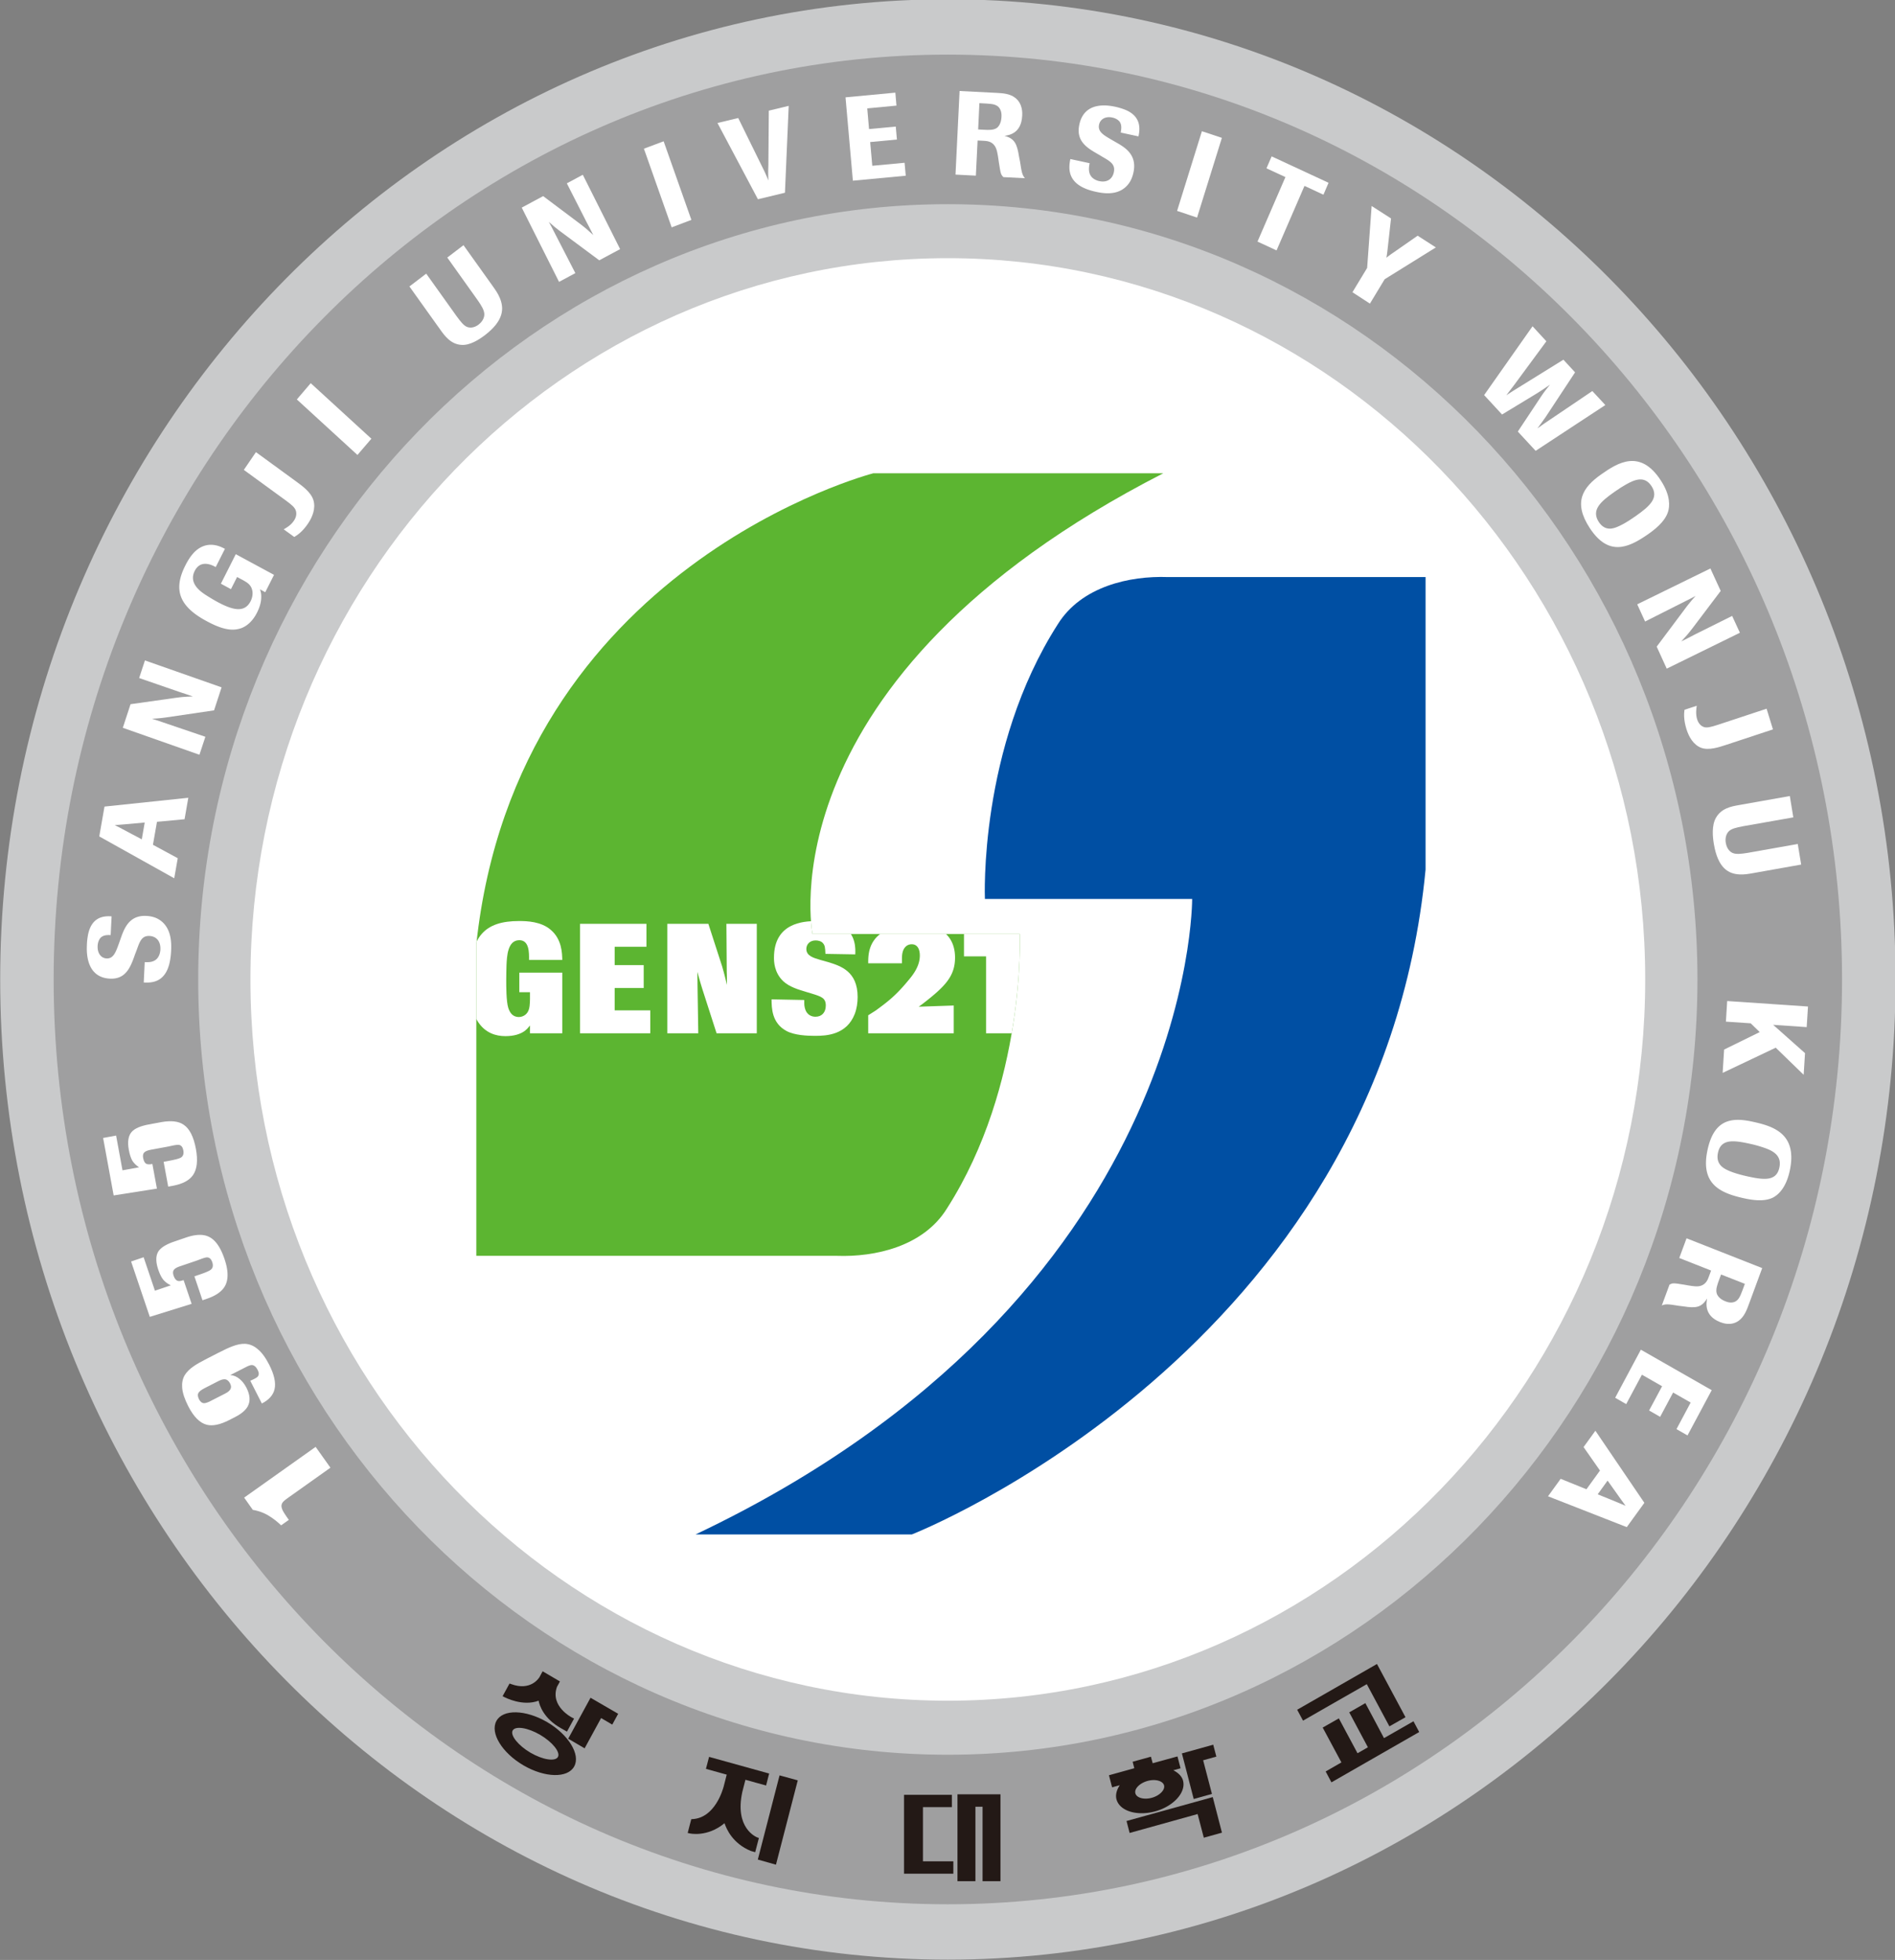 <svg xmlns="http://www.w3.org/2000/svg" xml:space="preserve" width="676.994" height="700" viewBox="0 0 676.994 700"><rect x="0" y="0" width="676.994" height="700" fill="#808080" stroke="none"/><defs><clipPath id="a" clipPathUnits="userSpaceOnUse"><path d="M0 841.89h595.28V0H0Z"/></clipPath><clipPath id="b" clipPathUnits="userSpaceOnUse"><path d="M286.42 495.975s-52.767-13.605-58.771-69.696v-46.13h53.363c5.688-.202 12.821 1.389 16.296 6.981 11.756 18.342 10.803 40.661 10.803 40.661h-30.694s-7.504 37.756 51.937 68.184z"/></clipPath><clipPath id="c" clipPathUnits="userSpaceOnUse"><path d="M0 841.89h595.28V0H0Z"/></clipPath></defs><g clip-path="url(#a)" transform="matrix(2.413 0 0 -2.413 -379.15 1365.82)"><path d="M0 0c0-79.994 62.929-145.07 140.296-145.07 77.364 0 140.317 65.076 140.317 145.07 0 79.992-62.953 145.079-140.317 145.079C62.929 145.079 0 79.992 0 0" style="fill:#c9cacb;fill-opacity:1;fill-rule:nonzero;stroke:none" transform="translate(157.157 421.051)"/><path d="M0 0c-61.194 0-110.979 51.473-110.979 114.748 0 63.272 49.785 114.75 110.979 114.75 61.202 0 110.989-51.478 110.989-114.75C110.989 51.473 61.202 0 0 0m-.003 251.636c-73.001 0-132.378-61.406-132.378-136.89 0-75.477 59.377-136.879 132.378-136.879 73.007 0 132.399 61.401 132.399 136.879 0 75.484-59.392 136.89-132.399 136.89" style="fill:#9f9fa0;fill-opacity:1;fill-rule:nonzero;stroke:none" transform="translate(297.453 306.306)"/><path d="M0 0c0-58.866 46.315-106.749 103.245-106.75 56.933 0 103.254 47.884 103.254 106.75 0 58.872-46.321 106.759-103.254 106.759C46.315 106.759 0 58.872 0 0" style="fill:#fff;fill-opacity:1;fill-rule:nonzero;stroke:none" transform="translate(194.208 421.054)"/><path d="M0 0v43.3h-38.146c-5.699.208-12.827-1.4-16.298-6.976C-66.204 17.978-65.24-4.343-65.24-4.343h30.683s.383-58.99-73.523-94.06h32.022S-6.81-71.279 0 0" style="fill:#004fa3;fill-opacity:1;fill-rule:nonzero;stroke:none" transform="translate(368.187 437.314)"/></g><g clip-path="url(#b)" transform="matrix(2.413 0 0 -2.413 -379.15 1365.82)"><path d="M0 0v-46.129h53.363c5.689-.204 12.822 1.388 16.296 6.98C81.416-20.807 80.462 1.512 80.462 1.512H49.769s-7.504 37.756 51.937 68.184H58.771S6.004 56.092 0 0" style="fill:#5cb531;fill-opacity:1;fill-rule:nonzero;stroke:none" transform="translate(227.648 426.279)"/><path d="M0 0h-4.78v1.153c-.211-.257-.449-.56-.852-.851-.582-.393-1.458-.719-2.788-.719-1.45 0-2.94.491-3.979 2.003-1.207 1.723-1.247 4.452-1.247 6.526 0 6.237 2.158 8.508 7.248 8.508 1.156 0 3.287-.059 4.723-1.33C-.062 13.896-.019 11.872 0 10.858h-4.922c.014 1.088.04 2.926-1.436 2.926-1.758 0-1.832-2.436-1.897-3.65-.018-.734-.042-1.479-.042-2.23 0-.948 0-3.173.302-4.136.208-.644.605-1.354 1.561-1.354.54 0 1.042.294 1.288.694.35.518.35 1.328.366 1.955v1.026h-1.578v2.889H0Z" style="fill:#fff;fill-opacity:1;fill-rule:nonzero;stroke:none" transform="translate(240.374 413.083)"/><path d="M0 0h-10.396v16.208h9.828v-3.397h-4.703v-2.712h4.299V6.708h-4.299V3.402H0Z" style="fill:#fff;fill-opacity:1;fill-rule:nonzero;stroke:none" transform="translate(253.403 413.083)"/><path d="M0 0h-5.952l-2.123 6.596a73.825 73.825 0 0 0-.724 2.499c0-.55.022-.894.022-1.856L-8.663 0h-4.58v16.208h6.073l2.043-6.309c.317-1.124.382-1.354.708-2.737 0 .646 0 1.287-.027 1.933l-.053 7.113H0Z" style="fill:#fff;fill-opacity:1;fill-rule:nonzero;stroke:none" transform="translate(269.173 413.083)"/><path d="M0 0c-1.416.411-2.668.806-3.576 1.623C-4.97 2.932-4.97 4.633-4.97 5.136c0 5.149 4.382 5.406 6.2 5.406.69 0 1.369-.048 2.06-.167.665-.09 1.354-.25 1.963-.614 1.934-1.196 1.853-3.359 1.81-4.144l-4.414.075c-.05.961-.064 1.239-.387 1.607-.246.278-.684.385-1.074.385-.86 0-1.367-.599-1.367-1.255 0-1.015.983-1.314 2.099-1.638l1.132-.316c1.856-.571 4.364-1.364 4.364-5.164 0-.855-.128-1.72-.428-2.51-1.196-3.093-4.198-3.24-5.8-3.24h-.179c-1.033 0-2.927.078-4.115.713C-5.314-4.551-5.314-2.3-5.328-1.039l4.839-.094c0-.411-.016-.806.091-1.185.275-1.132 1.127-1.293 1.57-1.293.964 0 1.53.668 1.53 1.656C2.702-.828 2.04-.631.627-.188z" style="fill:#fff;fill-opacity:1;fill-rule:nonzero;stroke:none" transform="translate(276.688 419.15)"/><path d="M0 0h-12.664v2.676l1.116.705c1.774 1.295 2.981 2.208 4.826 4.453.67.791 1.701 2.089 1.701 3.679 0 .861-.304 1.667-1.202 1.667a1.31 1.31 0 0 1-.736-.22c-.689-.491-.711-1.425-.711-2.011v-.585h-4.994c0 1.117 0 3.211 2.11 4.578 1.461.951 3.616 1.128 4.823 1.128.994 0 2.953-.118 4.204-1.053 1.356-1.004 1.719-2.52 1.719-3.798 0-2.791-1.487-4.308-4.891-6.928l-.489-.35L0 4.117Z" style="fill:#fff;fill-opacity:1;fill-rule:nonzero;stroke:none" transform="translate(298.333 413.083)"/><path d="M0 0h-5.256v11.39h-3.269v3.43c2.886.214 5.725.688 8.525 1.495Z" style="fill:#fff;fill-opacity:1;fill-rule:nonzero;stroke:none" transform="translate(308.373 413.083)"/></g><g clip-path="url(#c)" transform="matrix(2.413 0 0 -2.413 -379.15 1365.82)"><path d="M0 0c-.644-1.831-1.316-3.706-3.686-3.609-3.631.154-3.487 4.047-3.447 4.955.016.608.09 1.121.173 1.57.523 2.531 2.198 2.799 3.485 2.691l-.138-2.771c-.491.021-1.069.026-1.496-.396-.245-.272-.416-.726-.433-1.228-.045-1.11.543-1.799 1.338-1.83.983-.038 1.325.895 1.744 2.017l.32.903c.513 1.473 1.237 3.482 3.75 3.375.627-.021 1.234-.15 1.768-.438C5.356 4.16 5.392 1.821 5.344.662a10.547 10.547 0 0 0-.225-1.884C4.44-4.288 2.317-4.224 1.284-4.176l.145 3.013c.48-.017 1.207-.054 1.738.437.28.25.556.752.585 1.457.043 1.24-.644 1.939-1.629 1.977C1.007 2.756.702 1.923.264.688Z" style="fill:#fff;fill-opacity:1;fill-rule:nonzero;stroke:none" transform="translate(177.125 424.784)"/><path d="m0 0-.774-4.417 11.098-6.195.524 2.969-3.675 1.987.598 3.402 4.083.38.555 3.178zm5.52-4.85L2.659-3.332c-.472.245-.55.299-1.138.587.653.058 1 .08 1.267.101l3.167.284z" style="fill:#fff;fill-opacity:1;fill-rule:nonzero;stroke:none" transform="translate(172.599 446.644)"/><path d="m0 0-1.116-3.407-7.256-1.069a21.03 21.03 0 0 0-1.937-.17c.663-.214.861-.262 1.501-.492l6.407-2.179-.878-2.661-11.345 3.991 1.145 3.493 6.621.934c1.18.161 1.437.161 2.601.214-.887.31-1.258.422-2.134.716l-5.813 2.008.856 2.606z" style="fill:#fff;fill-opacity:1;fill-rule:nonzero;stroke:none" transform="translate(189.935 464.291)"/><path d="m0 0-1.298-2.569-.782.427c.097-.31.187-.577.187-1.074.011-.838-.256-1.644-.635-2.392-1.01-1.988-2.393-2.345-2.813-2.414-1.623-.379-3.535.582-4.679 1.196-3.992 2.158-4.94 4.594-3.116 8.204.376.748 1.129 2.115 2.334 2.719 1.546.79 2.959.058 3.533-.246l-1.362-2.698c-.419.236-2.206 1.218-3.111-.571-.935-1.853.897-3.082 1.693-3.595a28.454 28.454 0 0 1 1.606-.961c2.283-1.239 4.077-1.71 4.98.08.291.577.353 1.197.219 1.682-.198.785-.785 1.101-1.29 1.395l-.932.502-.911-1.8-1.49.806 2.206 4.37z" style="fill:#fff;fill-opacity:1;fill-rule:nonzero;stroke:none" transform="translate(197.698 480.94)"/><path d="M0 0c.956-.699 2.243-1.613 2.604-2.82.344-1.197-.131-2.447-.82-3.461C.951-7.499.214-7.975-.243-8.246L-1.8-7.114c.371.214 1.041.582 1.495 1.255.348.497.482 1.068.26 1.618-.192.423-.583.769-1.499 1.437l-6.16 4.487 1.792 2.628z" style="fill:#fff;fill-opacity:1;fill-rule:nonzero;stroke:none" transform="translate(200.933 494.794)"/><path d="m0 0-2.062-2.403-8.972 8.215 2.055 2.409z" style="fill:#fff;fill-opacity:1;fill-rule:nonzero;stroke:none" transform="translate(212.111 501.091)"/><path d="m0 0 4.308-6.03c.389-.55.796-1.111 1.054-1.746.66-1.549.653-3.366-2.2-5.55-.809-.609-2.182-1.528-3.464-1.432-1.592.092-2.499 1.362-3.153 2.281L-8.006-6.11l2.486 1.896 4.492-6.286c.635-.86 1.047-1.379 1.538-1.592.588-.23 1.218-.049 1.722.336.874.668.855 1.432.85 1.56-.021.62-.446 1.276-.996 2.072L-2.4-1.832Z" style="fill:#fff;fill-opacity:1;fill-rule:nonzero;stroke:none" transform="translate(225.75 529.736)"/><path d="m0 0-3.09-1.656-5.952 4.423c-.657.512-.791.62-1.512 1.265.336-.63.444-.811.758-1.436l3.168-6.148-2.414-1.298-5.523 10.993 3.168 1.703 5.405-4.059c.958-.732 1.139-.908 2.018-1.704-.429.86-.625 1.207-1.06 2.046l-2.855 5.607 2.364 1.267z" style="fill:#fff;fill-opacity:1;fill-rule:nonzero;stroke:none" transform="translate(248.939 529.154)"/><path d="m0 0-2.919-1.105-4.11 11.643 2.922 1.095z" style="fill:#fff;fill-opacity:1;fill-rule:nonzero;stroke:none" transform="translate(259.49 533.48)"/><path d="m0 0-4-.961-5.99 11.285 3.071.738 3.535-7.19c.409-.817.516-1.047.933-2.061a24.368 24.368 0 0 0-.003 2.195l.066 8.145 2.944.71z" style="fill:#fff;fill-opacity:1;fill-rule:nonzero;stroke:none" transform="translate(273.342 537.497)"/><path d="m0 0-7.827-.736-1.09 12.338 7.376.694.166-1.918-4.326-.411.266-3.061 3.958.369.168-1.918-3.958-.374.313-3.513 4.78.448z" style="fill:#fff;fill-opacity:1;fill-rule:nonzero;stroke:none" transform="translate(291.227 540.017)"/><path d="M0 0c-.294 1.864-.636 2.687-2.158 3.082.668.096 2.496.348 2.624 2.981.025.454.07 1.789-1.04 2.654-.806.625-1.891.679-2.752.726l-5.478.278-.604-12.375 3.014-.156.258 5.204.881-.043c.506-.028 1.171-.076 1.628-.716.322-.444.428-1.047.556-1.897l.077-.545c.275-1.735.286-1.815.675-2.221l3.185-.16c-.385.48-.469.78-.724 2.478zm-5.87 7.921 1.056-.059c.962-.064 1.761-.112 2.106-1.057.106-.284.123-.609.106-.94-.05-.977-.444-1.431-.688-1.613-.481-.342-1.242-.305-1.852-.273l-.913.048z" style="fill:#fff;fill-opacity:1;fill-rule:nonzero;stroke:none" transform="translate(308.001 542.837)"/><path d="M0 0c-1.652.94-3.339 1.912-2.879 4.326.7 3.68 4.399 2.933 5.263 2.762a9.47 9.47 0 0 0 1.479-.433c2.334-.914 2.329-2.665 2.033-3.968l-2.629.566c.092.496.189 1.09-.146 1.592-.225.293-.622.534-1.11.634C.96 5.693.21 5.197.057 4.391-.132 3.386.711 2.9 1.719 2.302l.811-.47c1.33-.748 3.136-1.8 2.653-4.353-.12-.63-.339-1.234-.694-1.736C3.151-6.11.909-5.779-.19-5.561c-.795.162-1.355.343-1.769.519-2.818 1.17-2.43 3.322-2.229 4.374l2.856-.614c-.09-.486-.229-1.229.154-1.843.197-.325.629-.678 1.3-.816 1.183-.241 1.949.363 2.138 1.356.222 1.132-.53 1.57-1.635 2.211z" style="fill:#fff;fill-opacity:1;fill-rule:nonzero;stroke:none" transform="translate(319.784 543.153)"/><path d="m0 0-2.955.988L.718 12.781l2.959-.982Z" style="fill:#fff;fill-opacity:1;fill-rule:nonzero;stroke:none" transform="translate(334.356 533.822)"/><path d="m0 0-2.819 1.309 4.133 9.545-2.805 1.297.765 1.768 8.427-3.909-.756-1.763L4.136 9.55Z" style="fill:#fff;fill-opacity:1;fill-rule:nonzero;stroke:none" transform="translate(346.125 528.961)"/><path d="m0 0-2.59 1.683 2.178 3.599.665 9.166 2.871-1.843-.534-4.796a16.8 16.8 0 0 0-.149-1.015c.075.059.669.519.803.599l3.821 2.66 2.696-1.737-7.58-4.711z" style="fill:#fff;fill-opacity:1;fill-rule:nonzero;stroke:none" transform="translate(359.95 521.088)"/><path d="m0 0-2.639 2.852L.64 7.792c.579.876.767 1.105 1.483 2.003A46.689 46.689 0 0 0 .174 8.497l-5.148-3.119-2.652 2.874 7.168 10.186 2.047-2.223-4.801-6.511c-.51-.678-.583-.753-1.124-1.484.694.465.96.63 1.486.956l6.961 4.315 1.727-1.875-4.359-6.612C1.021 4.363.87 4.139.265 3.322c.587.406.644.47 1.196.844L8.395 8.85l1.924-2.073Z" style="fill:#fff;fill-opacity:1;fill-rule:nonzero;stroke:none" transform="translate(384.485 499.297)"/><path d="M0 0c1.064.721 2.733 1.96 3.193 3.535.192.684.421 2.271-1.118 4.61-3.052 4.646-6.339 2.59-8.797.86-2.76-1.94-4.198-4.14-1.678-7.975C-5.706-3.061-2.857-1.966 0 0m-1.639 2.814c-1.396-.983-2.227-1.394-2.782-1.613-.46-.181-1.712-.673-2.651.742-1.175 1.79.267 3.039 2.344 4.493.636.448 1.174.785 1.605 1.031 1.357.779 2.811 1.372 3.84-.193 1.138-1.73-.215-2.954-2.356-4.46" style="fill:#fff;fill-opacity:1;fill-rule:nonzero;stroke:none" transform="translate(400.916 486.81)"/><path d="m0 0-1.487 3.258 4.482 5.987c.526.663.635.796 1.275 1.523-.619-.331-.795-.438-1.409-.732l-6.067-3.06-1.163 2.547 10.833 5.304 1.526-3.322-4.115-5.442c-.742-.967-.916-1.149-1.72-2.031.84.411 1.193.599 2.011 1.026l5.518 2.746 1.148-2.49z" style="fill:#fff;fill-opacity:1;fill-rule:nonzero;stroke:none" transform="translate(403.894 467.058)"/><path d="M0 0c-1.115-.363-2.6-.87-3.748-.448-1.131.437-1.807 1.581-2.176 2.771-.438 1.421-.358 2.314-.288 2.853l1.814.598c-.061-.427-.182-1.202.055-1.992.182-.583.538-1.036 1.098-1.186.439-.091.945.021 2.007.369l7.182 2.371.942-3.061Z" style="fill:#fff;fill-opacity:1;fill-rule:nonzero;stroke:none" transform="translate(412.734 455.793)"/><path d="m0 0-7.143-1.271c-.656-.118-1.324-.23-1.982-.187-1.637.08-3.202.913-3.805 4.524-.171 1.02-.341 2.703.308 3.851.803 1.426 2.305 1.693 3.396 1.886l7.545 1.34.518-3.157-7.445-1.313c-1.029-.203-1.664-.353-2.069-.711-.461-.438-.592-1.1-.487-1.741.185-1.106.86-1.431.97-1.485.543-.257 1.302-.155 2.24-.01l7.449 1.319z" style="fill:#fff;fill-opacity:1;fill-rule:nonzero;stroke:none" transform="translate(423.797 438.061)"/><path d="m0 0-7.858-3.729.216 3.451 5.272 2.586-1.333 1.299-3.673.249.19 3.05 11.963-.812-.193-3.05-4.966.34L4.337-.808l-.2-3.204z" style="fill:#fff;fill-opacity:1;fill-rule:nonzero;stroke:none" transform="translate(420.03 410.957)"/><path d="M0 0c1.241-.292 3.261-.697 4.686.045.603.328 1.877 1.252 2.457 4.014 1.149 5.49-2.556 6.538-5.461 7.181-3.272.735-5.795.293-6.741-4.233C-6.075 2.168-3.345.784 0 0m.842 3.167c-1.647.368-2.512.705-3.043.972-.44.224-1.659.822-1.301 2.5.437 2.109 2.301 1.884 4.759 1.34a17.147 17.147 0 0 0 1.824-.497c1.48-.475 2.905-1.156 2.513-3.002C5.169 2.436 3.379 2.606.842 3.167" style="fill:#fff;fill-opacity:1;fill-rule:nonzero;stroke:none" transform="translate(414.978 388.749)"/><path d="M0 0c1.808-.28 2.667-.205 3.505 1.175-.127-.684-.457-2.561 1.921-3.501.414-.16 1.623-.616 2.769.209C9.012-1.52 9.402-.47 9.706.366l1.953 5.298-11.2 4.412L-.62 7.16l4.714-1.859-.315-.855c-.175-.496-.432-1.127-1.161-1.383-.502-.178-1.09-.096-1.908.038l-.53.096c-1.684.27-1.753.278-2.243.021L-3.204.131c.558.235.867.224 2.512-.048zm9.093 3.336-.377-1.021C8.358 1.387 8.076.617 7.097.569 6.802.553 6.5.633 6.2.753c-.891.352-1.188.879-1.276 1.178-.171.572.101 1.308.319 1.904l.327.884Z" style="fill:#fff;fill-opacity:1;fill-rule:nonzero;stroke:none" transform="translate(406.368 372.669)"/><path d="m0 0 3.804 7.114 10.49-5.992-3.584-6.698-1.632.934L11.177-.71 8.579.774 6.658-2.825l-1.634.94 1.923 3.589-2.988 1.709L1.633-.939Z" style="fill:#fff;fill-opacity:1;fill-rule:nonzero;stroke:none" transform="translate(396.259 359.143)"/><path d="m0 0 2.605 3.595-7.251 10.671-1.75-2.419 2.429-3.472-2.004-2.772-3.818 1.548-1.872-2.588zm-2.84 6.885 1.902-2.676c.319-.443.366-.521.762-1.053-.602.246-.922.388-1.162.491l-2.967 1.21z" style="fill:#fff;fill-opacity:1;fill-rule:nonzero;stroke:none" transform="translate(397.977 339.995)"/><path d="m0 0-3.219-12.459 2.687-.758L2.697-.734l-.123.031z" style="fill:#231916;fill-opacity:1;fill-rule:nonzero;stroke:none" transform="translate(272.544 303.251)"/><path d="M0 0c0 .009.405 1.567.462 1.803.226-.075 3.06-.847 3.06-.847l.452 1.772-.123.031-8.771 2.433-.465-1.776s2.842-.796 3.077-.854L-2.762.794C-2.89.329-4.055-3.827-7.36-4.019l-.199-.016-.528-2.034.275-.065c.024 0 2.599-.625 5.178 1.506.279-.847 1.204-3.002 3.894-4.107l.646-.182.548 2.104-.243.081C2.072-6.668-1.17-5.376 0 0" style="fill:#231916;fill-opacity:1;fill-rule:nonzero;stroke:none" transform="translate(267.03 300.799)"/><path d="M0 0h4.283v1.824h-7.084V-9.852h7.302v1.832H0Z" style="fill:#231916;fill-opacity:1;fill-rule:nonzero;stroke:none" transform="translate(293.773 298.55)"/><path d="M0 0v-12.861h2.657v11.019h1.058v-11.019h2.65V0h-.121Z" style="fill:#231916;fill-opacity:1;fill-rule:nonzero;stroke:none" transform="translate(298.886 300.454)"/><path d="m0 0 2.383 1.352-4.219 7.872-.127-.062-11.693-6.703.868-1.615s9.216 5.287 9.44 5.4C-3.23 6.02 0 0 0 0" style="fill:#231916;fill-opacity:1;fill-rule:nonzero;stroke:none" transform="translate(362.834 310.507)"/><path d="M0 0c-.112.236-2.763 5.184-2.763 5.184l-.111-.069-2.272-1.301s2.647-4.943 2.763-5.169c-.176-.097-1.36-.786-1.538-.882-.131.223-2.764 5.159-2.764 5.159l-2.392-1.359s2.651-4.94 2.77-5.157c-.202-.125-2.33-1.341-2.33-1.341l.854-1.61L5.211.903l-.848 1.592S.223.123 0 0" style="fill:#231916;fill-opacity:1;fill-rule:nonzero;stroke:none" transform="translate(362.034 308.765)"/><path d="M0 0c-1.159-.322-2.278-.023-2.447.663-.186.671.641 1.506 1.806 1.829 1.15.319 2.259.014 2.441-.66C1.97 1.165 1.146.321 0 0m.497-2.01C3.218-1.252 5.06.789 4.613 2.524c-.174.655-.706 1.169-1.444 1.544.343.09 1.074.296 1.074.296l-.458 1.755S.339 5.174.117 5.107a65.25 65.25 0 0 0-.263.977l-.124-.04-2.584-.713s.201-.767.247-.958c-.24-.072-3.752-1.042-3.752-1.042l.466-1.786s.776.216 1.13.312c-.45-.692-.656-1.421-.486-2.076.454-1.738 3.027-2.539 5.746-1.791" style="fill:#231916;fill-opacity:1;fill-rule:nonzero;stroke:none" transform="translate(327.672 299.938)"/><path d="m0 0 .458-1.77S10.287.97 10.526 1.029c.066-.232.916-3.502.916-3.502l2.686.748-1.363 5.264-.127-.037z" style="fill:#231916;fill-opacity:1;fill-rule:nonzero;stroke:none" transform="translate(323.914 296.499)"/><path d="m0 0-.789-.214 1.75-6.751 2.698.753S2.426-1.479 2.358-1.234c.222.064 1.955.545 1.955.545l-.464 1.765-.128-.04Z" style="fill:#231916;fill-opacity:1;fill-rule:nonzero;stroke:none" transform="translate(332.9 306.72)"/><path d="M0 0c.149-.748.767-2.639 3.314-4.075l.884-.503 1.053 1.933-.271.134c-.029.008-3.305 1.657-2.261 4.556l.297.54.138.267-.107.064L.596 4.353l-.473-.881c-.056-.076-1.263-2.094-4.201-1.01l-.227.08L-5.33.667l.265-.139C-4.954.475-2.357-.893 0 0" style="fill:#231916;fill-opacity:1;fill-rule:nonzero;stroke:none" transform="translate(236.87 314.305)"/><path d="m0 0-3.306-6.06 2.43-1.425S1.442-3.229 1.565-3.01a93.759 93.759 0 0 0 1.651-.967l.876 1.608-.12.064z" style="fill:#231916;fill-opacity:1;fill-rule:nonzero;stroke:none" transform="translate(244.559 314.74)"/><path d="M0 0c-1.808 1.07-3.007 2.563-2.628 3.279.4.719 2.26.422 4.072-.64C3.258 1.573 4.46.085 4.081-.631 3.678-1.349 1.815-1.058 0 0m2.479 4.523c-3.184 1.86-6.554 1.942-7.51.171-.97-1.772.822-4.711 4.009-6.574 3.174-1.849 6.547-1.921 7.506-.16.972 1.751-.834 4.7-4.005 6.563" style="fill:#231916;fill-opacity:1;fill-rule:nonzero;stroke:none" transform="translate(235.655 306.613)"/><path d="m0 0 10.583 7.51 2.19-3.082L7.106.4 6.754.152c-.422-.301-.702-.51-.844-.638-.209-.193-.334-.39-.369-.593-.042-.206.008-.465.149-.785.145-.288.396-.684.751-1.186l.174-.246-1.143-.811A10.42 10.42 0 0 1 3.41-2.548a6.717 6.717 0 0 1-2.128.732Z" style="fill:#fff;fill-opacity:1;fill-rule:nonzero;stroke:none" transform="translate(193.276 344.364)"/><path d="M0 0c.454.224.721.48.812.747.08.214.045.46-.102.743-.171.328-.387.529-.641.598-.261.064-.603-.011-1.02-.219L-3.05.796c-.531-.273-.842-.524-.948-.759-.109-.225-.072-.523.112-.897.193-.369.438-.561.738-.572.21-.006.533.096.953.31zm3.701 1.891.328.141c.409.184.671.344.788.484.196.245.187.565-.015.961-.243.48-.534.726-.871.734-.203 0-.505-.099-.909-.32l-.175-.088L.742 2.727c.51-.03.975-.228 1.4-.596.389-.32.718-.742.993-1.277.537-1.057.603-1.958.209-2.724-.313-.587-.93-1.121-1.86-1.597l-.928-.475c-1.326-.673-2.42-.903-3.291-.684-1.031.262-1.954 1.186-2.75 2.751-.524 1.03-.824 1.926-.893 2.689-.063.703.049 1.331.358 1.873.278.469.727.926 1.352 1.356.433.305 1.105.684 2.019 1.148L-1.068 6c.945.489 1.65.81 2.107.978.734.28 1.375.409 1.939.374.643-.043 1.244-.291 1.792-.756.614-.489 1.19-1.271 1.73-2.328.742-1.454 1.01-2.656.804-3.606C7.101-.23 6.473-.94 5.416-1.479Z" style="fill:#fff;fill-opacity:1;fill-rule:nonzero;stroke:none" transform="translate(190.48 359.773)"/><path d="m0 0 1.856.631L3.53-4.32l2.359.796a3.2 3.2 0 0 0-1.143.854c-.275.357-.513.844-.722 1.458-.4 1.183-.384 2.094.04 2.739.377.551 1.16 1.035 2.345 1.432l1.779.609c1.386.462 2.489.496 3.309.099.961-.446 1.743-1.541 2.334-3.298.556-1.635.598-2.922.136-3.873-.427-.87-1.346-1.538-2.759-2.016l-.638-.216-1.196 3.541.724.246c.908.309 1.463.545 1.684.72.326.247.404.625.231 1.138-.151.442-.391.673-.724.7-.201.011-.551-.088-1.047-.28l-.54-.2-2.454-.834c-.483-.16-.79-.347-.935-.561-.13-.206-.136-.48-.021-.822.152-.46.379-.726.659-.791.182-.045.449 0 .807.12l.011.022 1.194-3.528L2.77-8.193Z" style="fill:#fff;fill-opacity:1;fill-rule:nonzero;stroke:none" transform="translate(176.537 379.31)"/><path d="m0 0 1.923.357.945-5.143 2.454.446c-.438.28-.774.617-1.017 1.007-.211.4-.379.913-.497 1.56-.23 1.217-.08 2.123.441 2.697.451.491 1.289.854 2.523 1.081l1.843.34c1.442.261 2.539.138 3.29-.371.887-.585 1.501-1.79 1.834-3.601.313-1.701.171-2.988-.424-3.856-.544-.798-1.548-1.328-3.017-1.6L9.635-7.2l-.676 3.669.748.139c.942.176 1.536.331 1.776.47.361.2.492.571.39 1.101-.08.454-.288.716-.614.796-.197.031-.561-.009-1.076-.126l-.556-.12-2.553-.47c-.502-.094-.836-.231-1.01-.428-.157-.182-.205-.454-.135-.807.085-.475.263-.768.534-.88.171-.065.442-.065.816 0l.011.021.676-3.661-6.404-1.01z" style="fill:#fff;fill-opacity:1;fill-rule:nonzero;stroke:none" transform="translate(172.395 397.594)"/></g></svg>